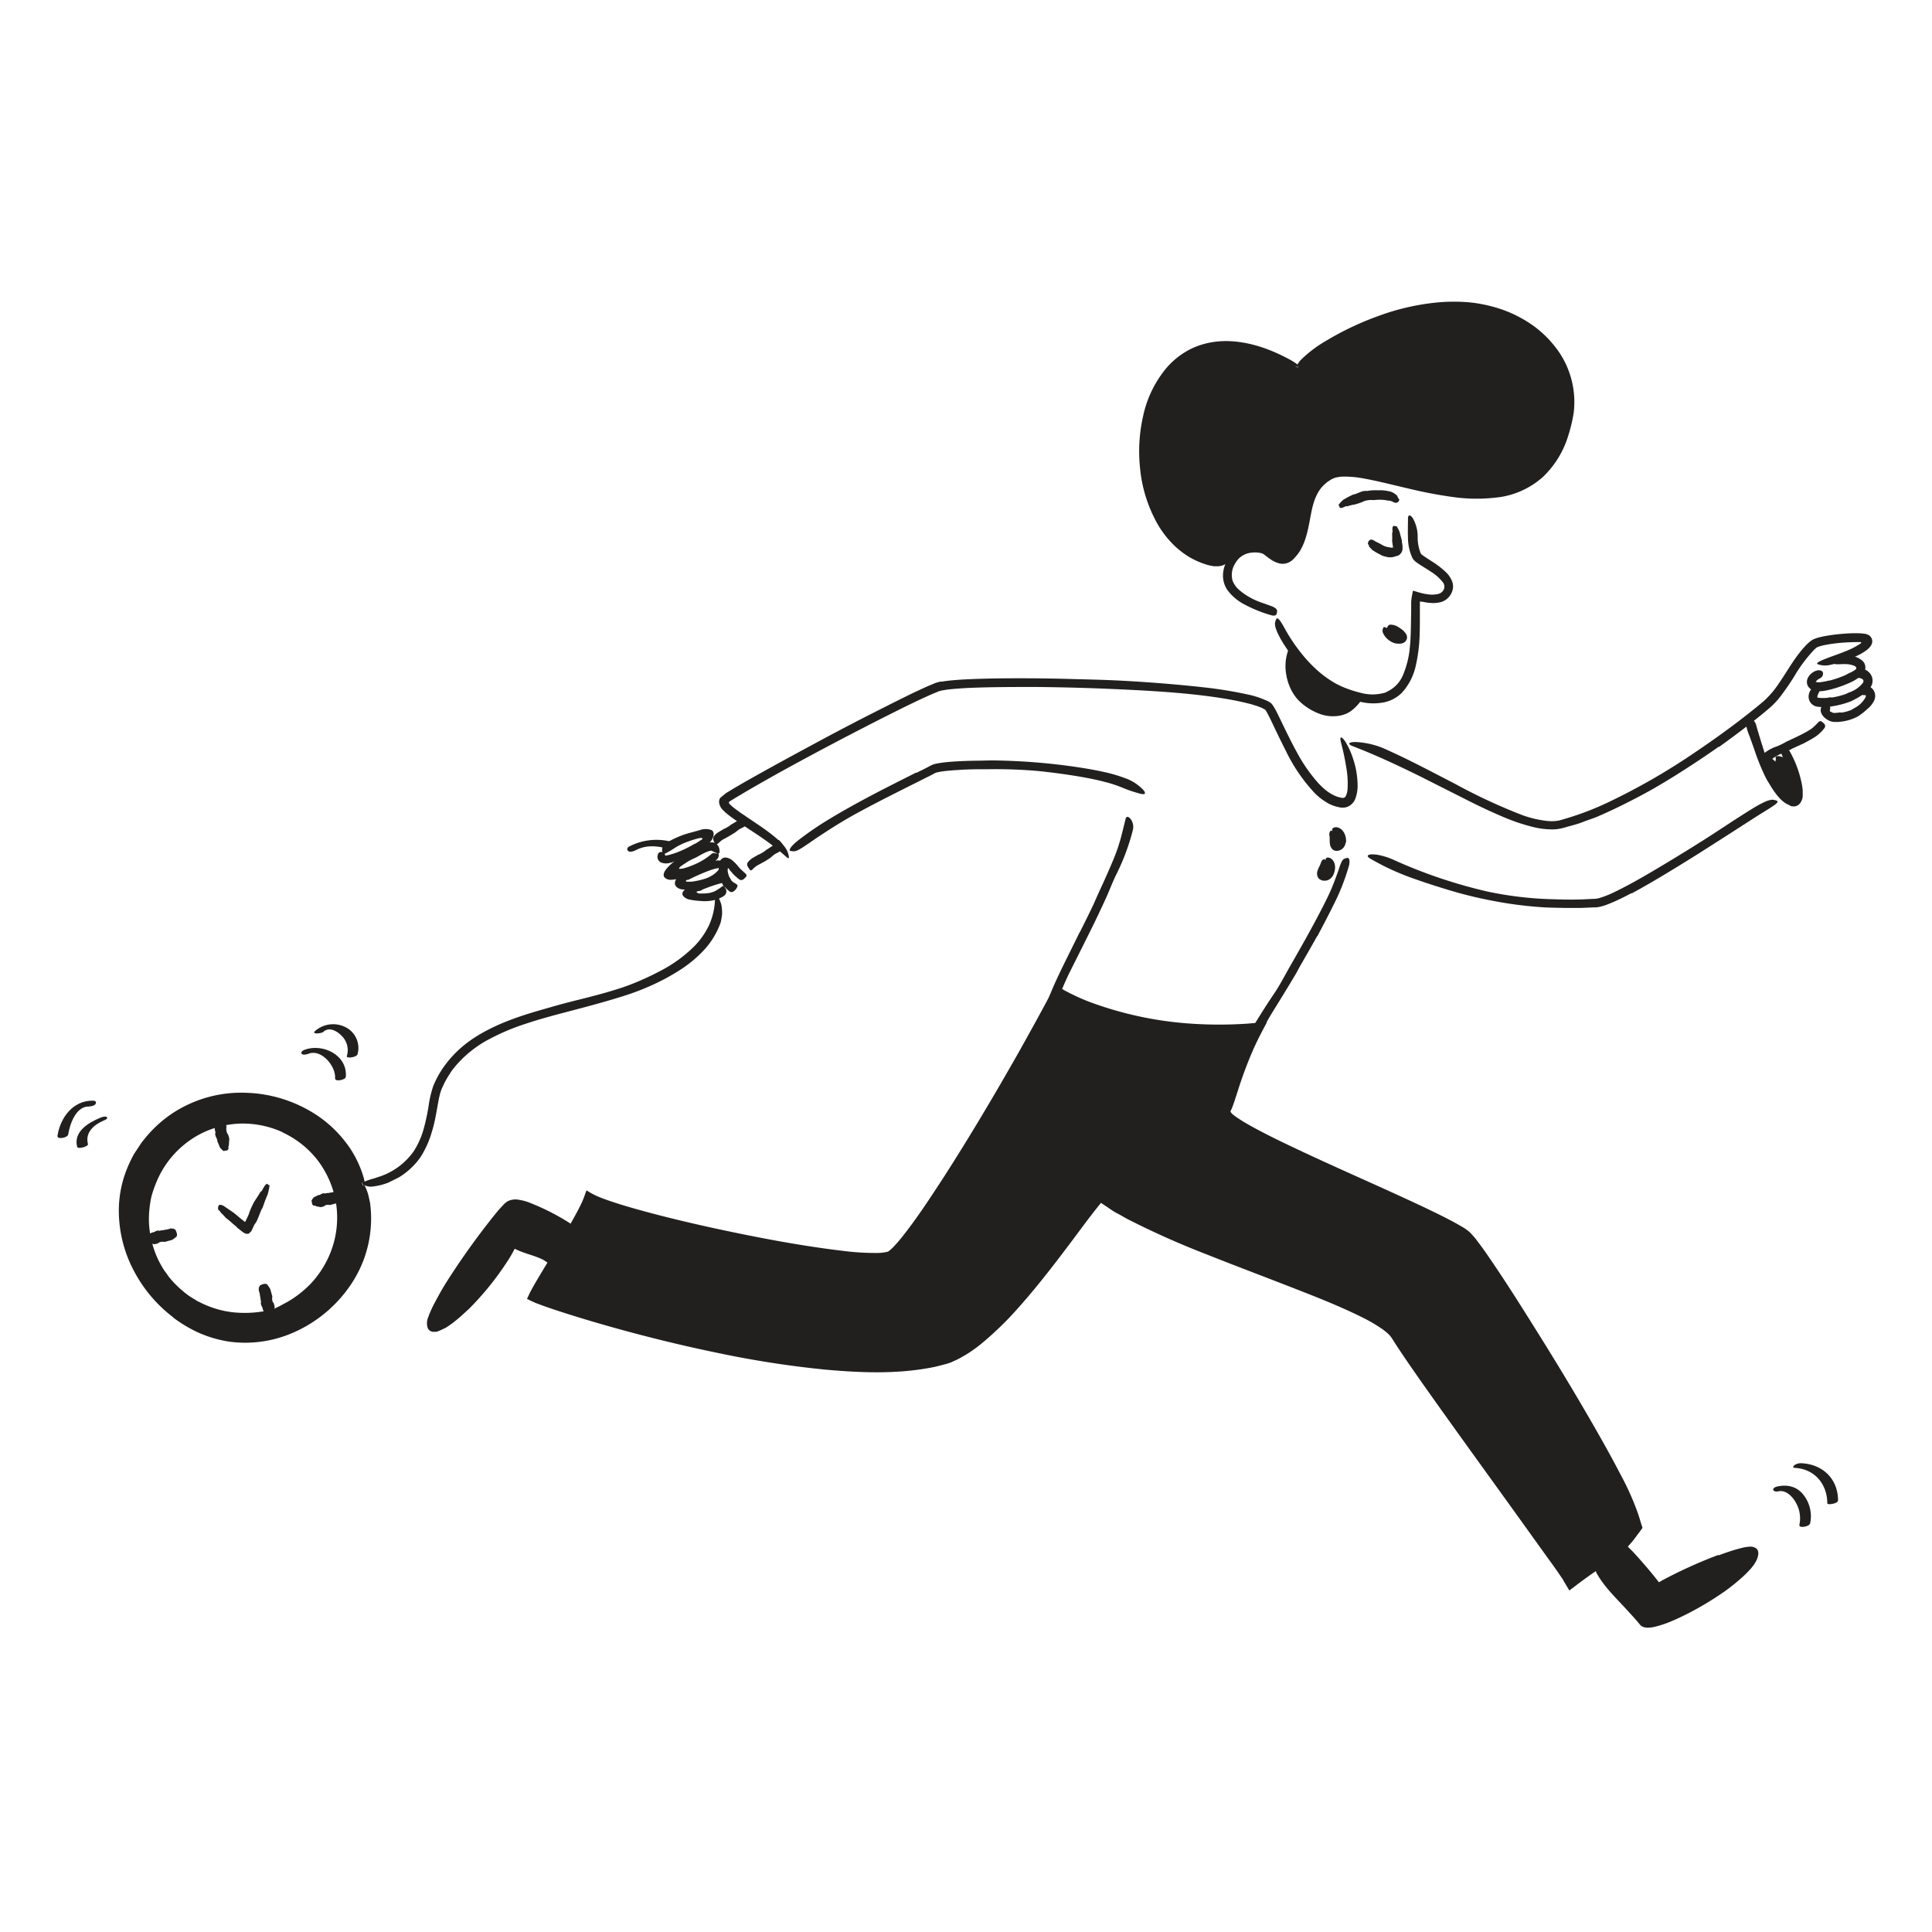 <svg id="Layer_1" data-name="Layer 1" xmlns="http://www.w3.org/2000/svg" width="520" height="520" viewBox="0 0 520 520"><defs><style>.cls-1{fill:#221f1f;}</style></defs><title>Notioly v2</title><g id="_29.Running_late" data-name="29.Running late"><path class="cls-1" d="M57.36,299.74c-.21-.12.06-.34.62-.61a2.59,2.59,0,0,1,.85-.19,2.41,2.41,0,0,1,.48.18c.08,0,.58.9.77,1.19a3,3,0,0,1,.35.88c.15.62.34,1.23.49,1.85a1.08,1.08,0,0,1,0,.44,3.22,3.22,0,0,0,.2,1.45c0,.07,0,.16.14.21a3.88,3.88,0,0,1,.46,1.56c-.07.45-.07.89-.11,1.34,0,.06,0,.11,0,.19s-.14.3-.13.44a2.11,2.11,0,0,1,0,.56,1.18,1.18,0,0,1-.22.33.77.77,0,0,1-.5.13c-.13-.05-.28.06-.43.1l-.16,0a4.27,4.27,0,0,1-1-1s-.58-1.46-.67-1.61,0-.19,0-.28-.5-1.18-.51-1.23c0-.25-.19-.48,0-.77,0-.06,0-.11,0-.16a6.11,6.11,0,0,1-.23-1.29,4.64,4.64,0,0,0-.17-.64s0-.09,0-.13a.43.43,0,0,0,0-.16,11.88,11.88,0,0,0-.4-1.53c-.06-.11.06-.73,0-.86S57.44,299.8,57.36,299.74Z"/><path class="cls-1" d="M69.88,346.26c-.2-.1.07-.29.64-.54a3.17,3.17,0,0,1,.84-.19,2,2,0,0,1,.48.13c.07,0,.53.72.7.95a1.84,1.84,0,0,1,.31.72c.13.51.29,1,.42,1.51a.87.87,0,0,1,0,.36,2.16,2.16,0,0,0,.14,1.19c0,.07,0,.14.13.18s.42,1.11.39,1.27c-.09.37-.11.74-.17,1.11,0,.05,0,.1-.05.17s-.15.25-.14.36a1.29,1.29,0,0,1,0,.47c0,.08-.14.18-.23.28a1,1,0,0,1-.5.13c-.13,0-.28.06-.43.1l-.16,0a3.74,3.74,0,0,1-.94-.75s-.51-1.19-.59-1.31a.33.33,0,0,1,0-.24s-.45-.95-.45-1c0-.21-.18-.39,0-.64a.12.12,0,0,0,0-.13,4.6,4.6,0,0,1-.17-1.06,3,3,0,0,0-.13-.52.2.2,0,0,1,0-.11.2.2,0,0,0,0-.13,6.77,6.77,0,0,0-.33-1.25c-.05-.09.1-.62,0-.72S70,346.3,69.88,346.26Z"/><path class="cls-1" d="M475.06,205.49c-.26-.24-.07-.64.45-1.13a1.8,1.8,0,0,1,.87-.35,5.69,5.69,0,0,1,.66.28c.07,0,.42.36.85.71l.65.51c.17.18.31.34.42.44a7.33,7.33,0,0,1,1,1.29,14,14,0,0,0,1.85,2.33,1.39,1.39,0,0,1,.31.41,1.42,1.42,0,0,0,.22.35s.08.1.08.08v0l0,.16-2.29,2.44a7.57,7.57,0,0,0-.29-.93c-.05-.13-.07-.28-.23-.37a11.88,11.88,0,0,1-1-2.6,10.34,10.34,0,0,0-.35-2.1c0-.09-.11-.15,0-.29a.47.47,0,0,0-.06-.61,1.19,1.19,0,0,1-.23-.48,1.45,1.45,0,0,0,0-.41,1.43,1.43,0,0,1-.06-.72c.16-.16,0-.4,0-.62a.86.86,0,0,1,0-.22,1,1,0,0,1,.64-.15,3.1,3.1,0,0,1,1.24.28,4.33,4.33,0,0,1,1.4.91,14.1,14.1,0,0,1,1,1.48c.44.73.83,1.49.93,1.64a1.11,1.11,0,0,1,.1.54c0,.09,1.07,2.27,1.07,2.38a4.41,4.41,0,0,1,.26,1.19l-.07,3.85-2.55-.91a2.69,2.69,0,0,1-.54-.26,2.34,2.34,0,0,0-.51-.2,5.89,5.89,0,0,1-2.64-2.11c-.29-.39-.64-.72-.91-1.09a.82.82,0,0,1-.1-.24,1.28,1.28,0,0,0-.13-.29c-.67-.86-1.05-1.84-1.69-2.66a3.44,3.44,0,0,1-.24-.79,3.61,3.61,0,0,0-.13-.86C474.89,206.27,475.18,205.58,475.06,205.49Z"/><path class="cls-1" d="M330.17,158.51a6.87,6.87,0,0,1-1-3.39,8,8,0,0,1,.65-3.31,9.34,9.34,0,0,1,1.09-2.13,9.09,9.09,0,0,1,7.28-3.35,8.29,8.29,0,0,1,3.55.74,5.3,5.3,0,0,1,3.15,3.42c.14.48-.49.59-1.19.52a3.55,3.55,0,0,1-1-.22,1.46,1.46,0,0,1-.78-.45c-1.29-1.51-3.7-2-6.07-1.41a5.48,5.48,0,0,0-3.35,2.65,5.73,5.73,0,0,0-.76,4.67,6.22,6.22,0,0,0,1.77,2.52,17.73,17.73,0,0,0,4.32,2.74c1.23.57,2.53.94,3.82,1.43.29.11.57.19.86.32,1,.47,1.32.84,1.2,1.51a2.26,2.26,0,0,1-.1.45c-.18.48-.75.59-1.49.36a36,36,0,0,1-7.07-2.84,13.41,13.41,0,0,1-4.89-4.2Z"/><path class="cls-1" d="M349.29,98.92c-47.16-27.21-53.53,44.34-23.63,52.2,6.84,1.8,6.28-7.73,13.26-4.16,2.77,1.41,5.58,5.31,8.27,2.74,6.13-5.84,1.95-17.09,10.72-21.9,10.79-5.93,55.55,22.84,63.71-14.84C424,102.14,418,92.79,410,87.83,385.66,72.8,350.43,95.7,349.29,98.92Z"/><path class="cls-1" d="M403.49,133.82a45.7,45.7,0,0,1-12.53-.06,120.38,120.38,0,0,1-12.08-2.32c-4-.92-7.88-1.94-11.79-2.65a27.77,27.77,0,0,0-5.74-.51,6.21,6.21,0,0,0-1.33.16l-.63.12-.55.23a5.15,5.15,0,0,0-1.12.64c-.19.12-.39.24-.57.37l-.5.45c-2,1.69-3,4.32-3.59,7.09s-.95,5.81-2.11,8.79a17.06,17.06,0,0,1-.93,1.93,11,11,0,0,1-1.29,1.76c-.25.27-.48.54-.75.81a4.7,4.7,0,0,1-1.11.75,3.82,3.82,0,0,1-2.73.21,7.4,7.4,0,0,1-2.09-1c-.59-.39-1.13-.81-1.64-1.2s-1-.77-1.5-1.07a9.29,9.29,0,0,0-1.52-.74,3,3,0,0,0-2.77.18,19.36,19.36,0,0,0-2.65,2.52,9.44,9.44,0,0,1-1.74,1.38c-.35.18-.72.34-1.09.49s-.78.2-1.18.26h-1.18l-1.11-.19a18.55,18.55,0,0,1-2-.61,22.47,22.47,0,0,1-3.71-1.76,24.48,24.48,0,0,1-3.28-2.44,26.44,26.44,0,0,1-5.08-6.29,37.77,37.77,0,0,1-4.76-15.18,43,43,0,0,1,.86-14.08,29.92,29.92,0,0,1,6.15-12.7,21,21,0,0,1,7.31-5.55,21.6,21.6,0,0,1,4.42-1.39,23.79,23.79,0,0,1,4.6-.42c6.18.09,12,2.25,17.23,5.12,3.24,1.87,2.45,2.15-.54,1.19-1.52-.42-3.58-1.17-6.09-1.86a47.49,47.49,0,0,0-8.62-1.7,21.06,21.06,0,0,0-4.2,0,17.42,17.42,0,0,0-4.06.82,17.69,17.69,0,0,0-7,4.25c-4,3.91-6.3,9.44-7.29,15.11a40.66,40.66,0,0,0,.75,17.28c1.51,5.58,4.33,11,8.83,14.55a18.6,18.6,0,0,0,4.39,2.63A20.1,20.1,0,0,0,326,150a4.54,4.54,0,0,0,2.16.06c1.35-.28,2.42-1.64,3.79-3.06a5.63,5.63,0,0,1,3.69-2h.89a4.5,4.5,0,0,1,.83.15,4.94,4.94,0,0,1,.8.22c.48.21,1,.39,1.44.64a14.31,14.31,0,0,1,1.29.82c.8.57,1.52,1.16,2.23,1.64a4.46,4.46,0,0,0,2,.89,1.83,1.83,0,0,0,1.53-.83,10.76,10.76,0,0,0,2.45-4.39,49.7,49.7,0,0,0,1.2-5.31,28.59,28.59,0,0,1,1.73-6.11,12,12,0,0,1,4.15-5.14,13,13,0,0,1,1.45-.88,7.21,7.21,0,0,1,1.68-.56l.84-.17L361,126a11.1,11.1,0,0,1,1.63,0,38.59,38.59,0,0,1,6.23.8c4.05.81,8,1.84,12,2.74a102.22,102.22,0,0,0,11.94,2.1,34.3,34.3,0,0,0,14.53-1.15,19.63,19.63,0,0,0,6.18-3.63,20.18,20.18,0,0,0,4.41-5.7,32.33,32.33,0,0,0,3.33-10.55,22,22,0,0,0-.09-5.5,21.77,21.77,0,0,0-1.52-5.29A22.53,22.53,0,0,0,416.84,95a24.18,24.18,0,0,0-3.79-4,24.54,24.54,0,0,0-4.54-3.15l-1.21-.68L406,86.55a26.16,26.16,0,0,0-2.58-1,38.71,38.71,0,0,0-16.92-1.69A64.33,64.33,0,0,0,370,88c-2.35.91-4.61,1.92-6.89,3-4.23,2.09-6.88,3.71-8.74,4.82s-2.94,1.74-3.88,2.19a6.61,6.61,0,0,0-1.2.74c-.23.16-.33.09-.2-.37a5.18,5.18,0,0,1,1.16-1.63,33,33,0,0,1,6.48-4.91A79.38,79.38,0,0,1,371.13,85a63.14,63.14,0,0,1,16-3.62,48.11,48.11,0,0,1,8.4,0,39.4,39.4,0,0,1,8.34,1.79,33.57,33.57,0,0,1,7.74,3.76,28.61,28.61,0,0,1,6.47,5.81,24,24,0,0,1,5.48,18.37,41.12,41.12,0,0,1-1.5,6.26,25.55,25.55,0,0,1-6.78,11,22.37,22.37,0,0,1-11.78,5.46Z"/><path class="cls-1" d="M373.14,186.24a8.49,8.49,0,0,0,4.58-4.8,24.61,24.61,0,0,0,1.75-7.31c.21-1.87.23-3.77.28-5.67l.07-4.14,0-1,0-.53c0-.19,0-.32,0-.63a12.74,12.74,0,0,1,.18-1.62l.15-.8.08-.41a1.2,1.2,0,0,1,.11-.35c.82.24,1.69.53,2.46.7.47.12.58.13.84.18l.69.11a7.77,7.77,0,0,0,2.65-.08,2.25,2.25,0,0,0,1.64-1.29,1.87,1.87,0,0,0-.38-2,12.18,12.18,0,0,0-3.18-2.77c-1.23-.84-2.52-1.54-3.84-2.49a6.42,6.42,0,0,1-.52-.44,2.64,2.64,0,0,1-.53-.69,13,13,0,0,1-1.21-5.45c-.07-1.79,0-3.5,0-5.17,0-1.14.6-1.11,1.3-.12a10.07,10.07,0,0,1,1.31,5.09,11.32,11.32,0,0,0,.87,4.5l0,0a2.92,2.92,0,0,0,.29.25c.24.19.52.39.82.59l1.9,1.24a22.87,22.87,0,0,1,3.86,3,6.67,6.67,0,0,1,1.58,2.49,3.82,3.82,0,0,1,.16,1.79,4.32,4.32,0,0,1-.61,1.61A4.52,4.52,0,0,1,388,162a7.88,7.88,0,0,1-2.72.29,13,13,0,0,1-2.17-.28l-.27-.05-.11,0-.17,0-.3-.1c-.09,0-.08.23-.1.35l0,.26,0,.47c0,.84,0,1.72,0,2.59,0,1.76,0,3.54-.06,5.31a42.65,42.65,0,0,1-1,8.13,15.7,15.7,0,0,1-3.81,7.51,9.52,9.52,0,0,1-4.7,2.54,15.18,15.18,0,0,1-5.2.12,29.81,29.81,0,0,1-7.33-2.25,28.38,28.38,0,0,1-6.4-4.13,40.85,40.85,0,0,1-7.69-8.71c-.48-.71-.92-1.43-1.34-2.18-1.52-2.83-1.65-3.91-1.32-4.76a2.93,2.93,0,0,1,.25-.56c.39-.45,1.14.61,2.2,2.56a47.08,47.08,0,0,0,5.74,8.22,38,38,0,0,0,3.61,3.57,28.66,28.66,0,0,0,4.12,2.91,22,22,0,0,0,3.38,1.55,28.91,28.91,0,0,0,3.62,1.11,11.93,11.93,0,0,0,6.95-.17Z"/><path class="cls-1" d="M347.68,174.75c.09.2-4.11,11.25,7,15.85,5.6,2.33,8.81-.33,10-2.21C364.66,188.39,352.31,185.55,347.68,174.75Z"/><path class="cls-1" d="M364,186.63l1.48.44,1.53.41a12.39,12.39,0,0,1-3.54,4,6.26,6.26,0,0,1-1,.55c-.31.12-.6.26-.91.35a8.88,8.88,0,0,1-1.89.36,10.31,10.31,0,0,1-3.34-.25,13.46,13.46,0,0,1-2.63-1,15.32,15.32,0,0,1-2.39-1.44,14.79,14.79,0,0,1-2.1-1.86,13,13,0,0,1-1.59-2.33,14.23,14.23,0,0,1-1.49-4.71,12.57,12.57,0,0,1,.6-6.13.77.77,0,0,1,.1-.18s0-.06.06-.05a.29.29,0,0,0,0,.13.19.19,0,0,0,.18.09h0l.15,0,.23-.09.12-.05-.27.11.08,0a.32.32,0,0,1,.19,0,2.5,2.5,0,0,1,.36.41,4,4,0,0,1,.7,2.63,13.61,13.61,0,0,0,.39,5.23,10.28,10.28,0,0,0,2.73,4.4,15.19,15.19,0,0,0,1.31,1,15.55,15.55,0,0,0,1.51.81,11.29,11.29,0,0,0,3.22,1,6.57,6.57,0,0,0,3.44-.38,2.26,2.26,0,0,0,.39-.18l.19-.09.09,0a3.75,3.75,0,0,0,.36-.24,3.17,3.17,0,0,0,.34-.3l.16-.18c0-.06.15-.15,0-.15l-.08,0-.49-.18-.59-.25c-.76-.31-1.51-.64-2.25-1a31.46,31.46,0,0,1-6.48-4.27,28.53,28.53,0,0,1-4.24-4.27c-.25-.37-.53-.71-.78-1.09-.87-1.42-.9-2-.49-2.58a2.33,2.33,0,0,1,.31-.38c.38-.33,1,.08,1.65,1,.45.68,1,1.3,1.5,2s1.06,1.27,1.69,1.83a26.89,26.89,0,0,0,3.89,3.28,29.27,29.27,0,0,0,3.28,2c.57.29,1.15.59,1.74.84.3.13.59.27.89.38l.64.25c.32.11.63.23,1,.32Z"/><path class="cls-1" d="M253.34,183.49c1.58-.28,3-.39,4.55-.51s3-.17,4.44-.23c3-.11,5.91-.16,8.86-.18q8.83-.06,17.66.2c4.3.11,8.59.21,12.88.43,7.56.4,15.12,1,22.66,1.84a112.77,112.77,0,0,1,11.28,1.85,24.34,24.34,0,0,1,5.6,1.85,3.85,3.85,0,0,1,.76.47,3.11,3.11,0,0,1,.61.72c.31.45.53.87.77,1.3.45.86.86,1.72,1.27,2.57,1.45,3,2.89,6,4.52,8.94a42.6,42.6,0,0,0,5.59,8,19,19,0,0,0,2.23,2.08,11.45,11.45,0,0,0,2.54,1.48l.68.23c.22.06.45.1.68.15a1.28,1.28,0,0,0,.91,0c.41-.19.75-1.13.85-2.06a24.44,24.44,0,0,0-.34-6.11c-.32-2.06-.76-4.13-1.28-6.16-.33-1.26-.38-1.8-.14-1.86s.76.43,1.37,1.44a21.49,21.49,0,0,1,1.93,4.4,23,23,0,0,1,1.18,6.87,9.89,9.89,0,0,1-.65,3.87,3.84,3.84,0,0,1-1.89,2,3.52,3.52,0,0,1-1.48.31c-.22,0-.45,0-.66-.05l-.48-.1a10.18,10.18,0,0,1-3.54-1.48,17,17,0,0,1-2.82-2.26,45.74,45.74,0,0,1-7.68-11.16c-1-2-2-4-2.92-5.94l-1.4-2.94c-.24-.48-.48-.95-.72-1.4l-.36-.64-.18-.27-.1-.13s0,0-.08-.05l-.28-.15c-.21-.1-.39-.22-.61-.32-.48-.17-.93-.37-1.42-.53l-1.5-.46-1.55-.38c-2.08-.49-4.22-.89-6.37-1.23-10.31-1.61-21.27-2.1-32-2.56q-8.85-.34-17.71-.43c-5.91,0-11.82,0-17.7.23-1.81.08-3.61.2-5.4.37a25.55,25.55,0,0,0-2.59.39l-.56.15c-.2.06-.41.17-.62.25l-1.23.51c-3.3,1.45-6.58,3.05-9.83,4.67-9.84,4.93-19.66,10.08-29.25,15.33q-5.6,3.08-11,6.23l-2.7,1.6-1.33.81-.2.14-.14.1a.67.67,0,0,0-.25.22c-.07.23.12.44.26.6l.11.11.25.23.56.47c.78.63,1.63,1.23,2.48,1.82l4.58,3.09c5.75,3.94,7.28,5.95,7.7,7.54a3.78,3.78,0,0,1,.2,1.07c-.07.41-.47,0-1.35-.76a51.35,51.35,0,0,0-4.35-3.47c-3-2.18-6.23-4.12-9.44-6.4-.41-.29-.81-.59-1.21-.91l-.61-.5-.3-.27-.36-.36a3.49,3.49,0,0,1-1.18-2.23,2.11,2.11,0,0,1,.29-1.16c.32-.28.67-.55,1-.83l.5-.42.36-.23.64-.38,1.27-.77,2.55-1.49C207,206.76,213.93,203,221,199.2Q228.8,195,236.75,191c2.65-1.35,5.31-2.68,8-4,1.34-.66,2.7-1.29,4.07-1.91.67-.32,1.38-.61,2.09-.9.37-.15.67-.3,1.1-.44a9,9,0,0,1,1.3-.32Z"/><path class="cls-1" d="M462.57,201c-3.73,2.63-7.54,5.14-11.4,7.57s-7.82,4.73-11.91,6.8c-3,1.54-6,3-9.06,4.31-1.35.61-2.77,1-4.16,1.56s-2.83.9-4.26,1.3a15.47,15.47,0,0,1-2.23.55,8.15,8.15,0,0,1-1.2.13,7.75,7.75,0,0,1-1.18,0,21.15,21.15,0,0,1-4.54-.63,53,53,0,0,1-8.43-2.88c-2.72-1.15-5.37-2.4-8-3.7l-13.87-7c-5.91-2.92-11.88-5.72-17.94-8.06-1.9-.69-1.49-1.21.37-1.24a22.2,22.2,0,0,1,8.65,2.16c6.22,2.79,12.18,6,18.16,9.07a151.1,151.1,0,0,0,18.19,8.46,29,29,0,0,0,5.73,1.44A11.81,11.81,0,0,0,417,221a8.4,8.4,0,0,0,1.42,0,10.27,10.27,0,0,0,1.37-.2l1.47-.43A78.18,78.18,0,0,0,432.73,216a174.75,174.75,0,0,0,23.6-13.58c4.64-3.13,9.2-6.41,13.62-9.85,1.66-1.31,3.34-2.63,4.91-4a25.09,25.09,0,0,0,4-4.75c2.4-3.47,4.4-7.3,7.51-10.44.31-.3.64-.58,1-.87a7.57,7.57,0,0,1,.67-.42l.64-.26a18.11,18.11,0,0,1,2.49-.62,49,49,0,0,1,4.92-.63c.83-.07,1.65-.11,2.47-.14.42,0,.83,0,1.25,0a13.75,13.75,0,0,1,1.44.06l.92.12a6,6,0,0,1,.78.31,2,2,0,0,1,.94,1.33c.21,1.14-.65,2.13-1.72,2.89-.42.29-.68.45-1,.65s-.66.37-1,.53c-.66.34-1.33.63-2,.91a30.64,30.64,0,0,1-5.52,1.7,5.79,5.79,0,0,1-2.62.05,4.24,4.24,0,0,1-.84-.25c-.62-.38,1.42-1.2,5.05-2.5,1.34-.48,2.67-1,4-1.6a19.88,19.88,0,0,0,1.84-1l.43-.26c.11-.08.32-.21.29-.2l.11-.12a.15.15,0,0,0-.06-.24h-.61c-1.41,0-2.89.05-4.35.16s-2.94.3-4.35.56a15.08,15.08,0,0,0-2,.49l-.38.15c-.13.05-.12.08-.2.11s-.48.42-.72.63a39.42,39.42,0,0,0-5.24,7,66.45,66.45,0,0,1-4,5.79,20.89,20.89,0,0,1-2.55,2.69c-.9.79-1.79,1.51-2.69,2.25-3.6,2.9-7.29,5.66-11,8.34Z"/><path class="cls-1" d="M439.09,240.4q-2,1.08-4.16,2.07c-.71.32-1.43.63-2.18.92a13.84,13.84,0,0,1-2.43.73l-.71.1-.58,0-1.16.05-2.3.1-4.61,0c-2.25-.06-4.49-.06-6.73-.25a105.12,105.12,0,0,1-11.73-1.53,113,113,0,0,1-11.5-2.72c-3.36-1-6.7-2.05-10-3.22a67.5,67.5,0,0,1-12.18-5.54c-1.19-.71-.72-1.16.59-1.16a10.54,10.54,0,0,1,2.5.37,17.4,17.4,0,0,1,3.23,1.13A134.14,134.14,0,0,0,400.53,240a96.26,96.26,0,0,0,16.37,2l4.54.13c1.52,0,3,0,4.55-.06l2.27-.11,1.14-.05a5.84,5.84,0,0,0,1-.18,25.27,25.27,0,0,0,4.1-1.62c3.35-1.6,6.63-3.46,9.87-5.36,4.9-2.88,9.79-5.88,14.57-8.91,3.72-2.36,7.29-4.8,11-7.12.81-.52,1.61-1,2.45-1.52,3.13-1.81,4.34-2.14,5.31-1.85a2.71,2.71,0,0,1,.63.22c.46.37-.68,1.15-2.88,2.51-3.26,2-6.59,4.2-10,6.38s-6.87,4.4-10.36,6.59c-5.21,3.23-10.46,6.45-15.91,9.41Z"/><path class="cls-1" d="M481.85,216.82a12.28,12.28,0,0,1-1.31-.65,8.25,8.25,0,0,1-.9-.7,12.55,12.55,0,0,1-1.24-1.3,22.83,22.83,0,0,1-1.93-2.79c-.42-.69-.86-1.36-1.22-2.07a61,61,0,0,1-3.13-7.73c-.41-1.16-.83-2.32-1.24-3.47a14,14,0,0,1-1.13-4.63c0-.55.64-.5,1.29-.2a2.77,2.77,0,0,1,1.57,1.66c.8,2.91,1.77,5.85,2.7,8.84a29.36,29.36,0,0,0,2.42,5.14,18.25,18.25,0,0,0,3.55,4.86l.24.19.12.1.29.18c.18.08.4.2.6.1a.69.69,0,0,0,.26-.55,9.41,9.41,0,0,0-.21-2.39,25.46,25.46,0,0,0-.71-2.83,33.78,33.78,0,0,0-1.71-4.17c-.14-.3-.29-.59-.43-.89-.49-1.12-.5-1.5,0-2,.11-.11.2-.25.32-.35.37-.35,1,0,1.51.79a29,29,0,0,1,3.19,8.09c.13.54.24,1.1.34,1.67,0,.29.08.57.11.88l0,.45,0,.34c0,.14,0,.27,0,.4a3.51,3.51,0,0,1-.88,2.61,2.29,2.29,0,0,1-1.14.62,3.74,3.74,0,0,1-1.32-.1l0,0Z"/><path class="cls-1" d="M492.32,183.21a29.28,29.28,0,0,0,4-1.34c.48-.2.92-.47,1.38-.69a8.89,8.89,0,0,0,1.76-1,.45.45,0,0,0,.14-.52,1,1,0,0,0-.47-.43,6.34,6.34,0,0,0-2.2-.48c-1-.06-2,.11-3,0-.3,0-.41-.64-.2-1.29a1.76,1.76,0,0,1,1.45-1.32,11.91,11.91,0,0,1,3.68.45,7.64,7.64,0,0,1,.94.34,6,6,0,0,1,1.22.71,2.43,2.43,0,0,1,1,2.47,4.51,4.51,0,0,1-1.87,2.36,12.09,12.09,0,0,1-1.9,1.12,33.37,33.37,0,0,1-4.3,1.64,25.8,25.8,0,0,1-2.79.68,8.71,8.71,0,0,1-2.3.11,2.89,2.89,0,0,1-2.3-1.44,2.4,2.4,0,0,1,.08-2.21,3.74,3.74,0,0,1,1.48-1.52,2.83,2.83,0,0,1,.89-.37,1.68,1.68,0,0,1,1.34.14.76.76,0,0,1,.31.78,2,2,0,0,1-.09.44,1.24,1.24,0,0,1-.42.53,2.41,2.41,0,0,1-.45.29,2.32,2.32,0,0,0-.64.43c-.19.18-.37.44-.34.47s.07,0,.11,0a3.87,3.87,0,0,0,1.47,0,13.45,13.45,0,0,0,2-.41Z"/><path class="cls-1" d="M492.88,187.76a20.46,20.46,0,0,0,3.58-.85c.43-.14.82-.36,1.22-.53a7.82,7.82,0,0,0,3.62-2.46,1,1,0,0,0,.26-.62.65.65,0,0,0-.22-.46,1.6,1.6,0,0,0-.77-.33c-.3-.06-.58-.09-.87-.12a1.26,1.26,0,0,1-.43-1.23,1.48,1.48,0,0,1,1.7-1.26,3.82,3.82,0,0,1,2.14,1.12,3.09,3.09,0,0,1,.86,2.63,2.86,2.86,0,0,1-.17.67,2,2,0,0,1-.26.51,6.33,6.33,0,0,1-.56.83l-.67.64a6.44,6.44,0,0,1-.7.5,23.83,23.83,0,0,1-3.4,1.94,22.79,22.79,0,0,1-4,1.17,19.11,19.11,0,0,1-2.52.36,7.78,7.78,0,0,1-1,0,6.93,6.93,0,0,1-1,0,5.49,5.49,0,0,1-1.07-.19,3.07,3.07,0,0,1-1.08-.69,2.76,2.76,0,0,1-.75-1.82,3.23,3.23,0,0,1,.57-1.88A2.79,2.79,0,0,1,488,185a1.53,1.53,0,0,1,1.27-.35.71.71,0,0,1,.52.65,2.22,2.22,0,0,1,0,.44,2.12,2.12,0,0,1-.23.63,4.12,4.12,0,0,0-.17.41c-.16.25-.31.75-.21.92s.05.06.1.1-.09,0,.23,0a5.31,5.31,0,0,0,.68.07c.28,0,.55,0,.84,0,.58,0,1.17-.12,1.77-.22Z"/><path class="cls-1" d="M495.47,191.82a10.59,10.59,0,0,0,2.77-.73c.31-.15.6-.35.89-.52a7.13,7.13,0,0,0,2.7-2.42,3.42,3.42,0,0,0,.34-.64.48.48,0,0,0,0-.34.22.22,0,0,0-.22-.06l-.42,0c-.14,0-.61-.41-.78-1a1.32,1.32,0,0,1,.14-1,1.3,1.3,0,0,1,1.16-.58,2.75,2.75,0,0,1,2.35,1.48,2.9,2.9,0,0,1,.06,2.47l-.1.24-.1.16-.19.3a4,4,0,0,1-.4.58,6.82,6.82,0,0,1-1,1,17.13,17.13,0,0,1-2.61,2.06,12.33,12.33,0,0,1-3.31,1.21,15.21,15.21,0,0,1-2.12.29c-.27,0-.55,0-.83,0a4.28,4.28,0,0,1-1-.16,4.74,4.74,0,0,1-1.62-.93,3.58,3.58,0,0,1-1-1.34,2,2,0,0,1,.08-1.66,2.09,2.09,0,0,1,.45-.63c.82-.63,1.29-.48,1.61.05a2.38,2.38,0,0,1,.2.39,2,2,0,0,1,0,1.09.35.35,0,0,0,.2.44c.05,0,.06,0,.09,0h0l.12.07c.07.06.17.08.24.13a2.19,2.19,0,0,0,.34.11l.15,0h.32a11.55,11.55,0,0,0,1.4-.16Z"/><path class="cls-1" d="M485.36,200.13l-2.75,1.25c-.33.15-.63.37-1,.51-1.16.52-2.34,1-3.44,1.58a7.12,7.12,0,0,0-1.33.95,7.28,7.28,0,0,1-1.54,1.3c-.2.09-.66-.33-1-.88s-.43-1.28-.08-1.59a11.08,11.08,0,0,1,4.11-2.39,20.29,20.29,0,0,0,2.47-1.23l2.72-1.28c.55-.26,1.11-.53,1.64-.82a20.14,20.14,0,0,0,2.39-1.39,12.5,12.5,0,0,0,1.56-1.44c.11-.11.2-.23.32-.33.43-.38.67-.36,1.16.07a3.31,3.31,0,0,1,.34.3.9.9,0,0,1,.14,1.2,10.19,10.19,0,0,1-3.07,2.73c-.88.55-1.79,1-2.69,1.51Z"/><path class="cls-1" d="M246.68,208c1.15-.58,2.36-1.16,3.43-1.73l.39-.21a7.11,7.11,0,0,1,.75-.33,8.92,8.92,0,0,1,1.12-.26c.7-.14,1.37-.22,2-.3,2.67-.27,5.3-.37,7.93-.42,1.92,0,3.84-.11,5.75-.07a168.43,168.43,0,0,1,20.19,1.55c3,.42,5.95.89,8.88,1.55a38.43,38.43,0,0,1,5.61,1.63,12.32,12.32,0,0,1,5.07,3.29c.84,1.09.12,1.2-.94.91a34.19,34.19,0,0,1-4.53-1.51,34.09,34.09,0,0,0-5.26-1.72c-1.81-.48-3.68-.85-5.55-1.19-3.76-.67-7.58-1.18-11.43-1.61a131.18,131.18,0,0,0-14.21-.54c-2.61,0-5.23,0-7.82.19-1.3.07-2.6.18-3.87.32a16.61,16.61,0,0,0-1.83.31l-.42.1-.26.1-.91.5-8.69,4.36c-4.37,2.21-8.75,4.44-13,6.82-3.28,1.86-6.39,3.86-9.48,5.92l-2,1.38c-2.52,1.72-3.33,2.19-4.26,2.07a3.54,3.54,0,0,1-.62-.09c-.54-.21.21-1.31,2-2.75a85.78,85.78,0,0,1,8.55-5.85c3-1.83,6.09-3.55,9.22-5.24,4.64-2.5,9.38-4.86,14.07-7.23Z"/><path class="cls-1" d="M442.09,411.23c-5.07,7.34-10.88,8.63-19.21,14.95-2.53-5.47-39.15-54.37-46.95-67.05-5.68-9.2-64.62-24.79-79.76-37.37-7.54,8.43-27,39.76-41.83,44.27-31.52,9.57-107.57-14.68-111.09-16.9,2.15-4.64,13.69-22.07,15.15-27.21,8.21,5.36,75.79,19.58,81.37,15.53,5.81-4.2,27.91-39.58,44.59-71.24,8.58,5.47,29.78,12.52,55.43,9.73-6.37,11.67-8.14,21.69-9.39,23.13-.79,4.48,57.89,27.37,64.62,33.37C400.1,337,437.5,398.44,442.09,411.23Z"/><path class="cls-1" d="M249.81,327.37l-1.76,2.51-1.83,2.48c-1.25,1.64-2.53,3.26-4,4.84-.38.39-.85.78-1.28,1.17a3.42,3.42,0,0,1-.34.29,4.85,4.85,0,0,1-.58.32l-.52.2-.47.12a16,16,0,0,1-3.34.32,60.94,60.94,0,0,1-6.24-.3c-8.19-.79-16.22-2.18-24.23-3.68s-16-3.24-23.9-5.16c-4-1-7.91-2-11.84-3.11-2-.57-3.93-1.17-5.88-1.83-1-.33-2-.68-2.93-1.07l-.73-.3-.57-.26a1.51,1.51,0,0,1-.28-.15c0,.09-.08.22-.13.32l-.32.72c-.12.27-.25.52-.38.78-.51,1.05-1.06,2.06-1.6,3.07-1.1,2-2.26,4-3.41,5.92l-7,11.63-.71,1.21-.46.85-.08.15s-.1.12,0,.13l.31.14,1.16.43,1.32.47,2.67.91c3.58,1.18,7.2,2.27,10.83,3.33q10.89,3.15,21.91,5.75a298.45,298.45,0,0,0,39.29,6.85,121.61,121.61,0,0,0,19.82.49,55.16,55.16,0,0,0,9.71-1.4c.78-.22,1.6-.38,2.34-.64.36-.13.74-.24,1.1-.4l1.08-.48a31.27,31.27,0,0,0,4.12-2.51c5.26-3.86,9.8-8.77,14.1-13.81s8.31-10.38,12.31-15.73c2-2.67,4-5.36,6.06-8l.79-1,1-1.19.64-.74.32-.36c.06-.05.11-.16.16-.15l.18.14,1.43,1.09c.22.17.5.4.67.51l.51.34,1,.69,2.1,1.29a159.13,159.13,0,0,0,18,8.51c10.93,4.52,22.1,8.56,33.15,12.94a176.49,176.49,0,0,1,16.33,7.21,41.45,41.45,0,0,1,3.89,2.31,12.16,12.16,0,0,1,3.46,3.27c1.56,2.47,3.21,4.9,4.88,7.31,8.62,12.38,17.61,24.57,26.45,36.87,4.41,6.15,8.84,12.29,13.08,18.59l1.56,2.41.09.14,0,.05.07.13.14.26.08.12s0,.06,0,.06l.07-.05.25-.18.7-.49,1.18-.82c.8-.52,1.6-1,2.41-1.55,3.22-2,6.55-3.8,9.33-6.17a35.84,35.84,0,0,0,3.52-3.49c.68-.8,1.05-1.12,1.11-1s-.8,2.42-3.64,5.36a37.61,37.61,0,0,1-5.66,4.56l-3.64,2.49c-.64.44-1.28.9-1.93,1.37l-1,.72c-.38.3-.78.59-1.18.89l-1.82,1.39-.23.17-.12.09s-.08.09-.1,0l-.3-.5-.6-1-.62-1.05-.08-.14,0-.07-.1-.14-.19-.27-.76-1.12c-1-1.5-2.15-3.05-3.3-4.65L409.16,409c-9-12.54-18.09-25-27-37.65-2.21-3.17-4.42-6.34-6.55-9.62l-.79-1.24a5.6,5.6,0,0,0-.38-.57l-.32-.41a8.42,8.42,0,0,0-.85-.83c-.31-.28-.69-.54-1-.8A40.51,40.51,0,0,0,367.5,355c-6.75-3.44-14-6.22-21.14-9s-14.43-5.52-21.64-8.4a224.91,224.91,0,0,1-21.34-9.53c-.87-.47-1.73-1-2.59-1.44s-1.71-1-2.53-1.59L297,324.2l-.14-.1-.05,0-.09-.07-.19-.15a1.29,1.29,0,0,0-.18-.13l-.06.08-.08.08-.41.5c-2.4,3-4.7,6.1-7,9.2-4.66,6.21-9.4,12.42-14.62,18.28A88.39,88.39,0,0,1,264,361.77a35.74,35.74,0,0,1-6.07,4c-.54.29-1.13.52-1.69.79s-1.19.44-1.78.61c-1.18.28-2.35.64-3.54.86-9.52,1.86-19.21,1.46-28.75.61a267.52,267.52,0,0,1-28.46-4.39c-9.4-1.92-18.71-4.19-27.9-6.74-4.45-1.24-8.87-2.54-13.27-3.94-2.2-.7-4.4-1.42-6.59-2.21l-.82-.31-1-.37-1.26-.58c-.21-.09-.41-.2-.62-.31s-.53-.16-.3-.42l.58-1.24c.19-.4.45-.88.63-1.21.28-.51.57-1,.86-1.52,2.34-4,4.76-7.9,7.11-11.85,1.16-2,2.33-3.95,3.43-5.95.54-1,1.09-2,1.58-3l.37-.75.36-.82c.38-.87.64-1.79,1-2.64.51.31,1,.64,1.59.94l.81.41.53.24c.65.28,1.31.54,2,.79,1.35.49,2.73.94,4.12,1.38,2.78.86,5.59,1.64,8.42,2.39,5.65,1.49,11.35,2.83,17.07,4.08,11.43,2.46,23,4.69,34.55,6.06a67.65,67.65,0,0,0,9.49.55,11.41,11.41,0,0,0,2.2-.27c.18,0,.3-.1.44-.14a1.44,1.44,0,0,0,.33-.24l.82-.73a41.29,41.29,0,0,0,3.07-3.57c3.91-5,7.44-10.44,10.94-15.82,6.94-10.83,13.51-21.9,19.85-33.09,2.38-4.25,4.75-8.51,7.06-12.8l1.73-3.23.63-1.19.32-.59.16-.3a.47.47,0,0,1,.08-.14l.13.08,2.19,1.3a57.44,57.44,0,0,0,6.57,3.06,96.82,96.82,0,0,0,28.31,6,111.66,111.66,0,0,0,14.52-.05l4.79-.41.32,0H341s0,0,0,0l-.07.14-.31.58L340,277l-.6,1.16-.52,1c-1.08,2.16-2.05,4.37-2.94,6.61s-1.71,4.52-2.46,6.82l-1.12,3.47c-.19.58-.39,1.16-.61,1.75-.11.28-.23.61-.36.88a1.19,1.19,0,0,1-.12.22.27.27,0,0,0-.08.24,1.1,1.1,0,0,0,.26.44,6.75,6.75,0,0,0,.51.48,17.06,17.06,0,0,0,1.41,1c1,.66,2,1.27,3.06,1.85,2.09,1.18,4.24,2.28,6.4,3.36,13.48,6.63,27.23,12.4,40.69,18.76,3.36,1.62,6.71,3.21,10,5.15a11.17,11.17,0,0,1,2.37,1.77l1,1.12c.33.37.58.75.87,1.13,1.15,1.49,2.2,3,3.26,4.56,4.21,6.15,8.18,12.43,12.13,18.75,3.49,5.56,6.83,11,10.23,16.71,6.26,10.54,10.19,17.6,12.8,22.66a72.28,72.28,0,0,1,4.73,10.6c.39,1.14.83,2.69,1,3.37s-.08.45-.52-.32-1.1-2.17-2.18-4.11c-2.08-3.89-5.48-10-10-17.71-6.69-11.47-13.66-23-20.95-34.48-3.64-5.73-7.34-11.51-11.27-17.05l-1.51-2a7.94,7.94,0,0,0-.75-.9c-.25-.28-.49-.58-.74-.83a15.6,15.6,0,0,0-1.92-1.32q-1.07-.63-2.19-1.23c-3-1.61-6.1-3.09-9.22-4.57-12.51-5.87-25.35-11.35-38-17.52-3.16-1.57-6.31-3.15-9.41-5a27.9,27.9,0,0,1-2.32-1.57c-.19-.14-.39-.3-.59-.48a3.45,3.45,0,0,1-.29-.27,3.63,3.63,0,0,1-.43-.44,2.7,2.7,0,0,1-.77-2.26l.19-.55c.1-.18.21-.43.28-.58a4.2,4.2,0,0,0,.21-.5c.14-.36.28-.78.42-1.17l.8-2.49c1.07-3.36,2.25-6.74,3.63-10.05.7-1.64,1.42-3.28,2.21-4.89l.38-.76h0l-.45,0c-.66.05-1.32.13-2,.14l-4,.17h-4c-1.33,0-2.66-.09-4-.13a108.1,108.1,0,0,1-15.82-2,86.47,86.47,0,0,1-15.34-4.54c-1.25-.48-2.47-1-3.7-1.62-.61-.29-1.2-.62-1.81-.93l-.45-.24-.14-.07,0,0-.16-.1c-.15-.1-.11-.05-.12-.05l-.72,1.33-1.86,3.48q-7.51,13.86-15.6,27.4c-5.39,9-10.93,18-16.91,26.66Z"/><path class="cls-1" d="M290.67,250.84c1.26-2.51,2.51-5,3.71-7.56l1.24-2.81c1.53-3.27,3-6.55,4.37-9.89.29-.74.57-1.49.83-2.25s.47-1.52.71-2.27c.53-1.95,1-3.94,1.47-5.82.18-.58.78-.46,1.29.17a3.53,3.53,0,0,1,.62,3,59.14,59.14,0,0,1-4.48,12c-1.12,2.28-2,4.76-3.12,7.11q-1.79,3.89-3.68,7.71l-2.34,4.7-3.56,7.1c-.88,1.84-1.65,3.69-2.47,5.54-.19.41-.35.82-.55,1.22-.73,1.5-1.12,1.89-1.85,1.91a2.78,2.78,0,0,1-.5,0c-.51-.09-.56-.88-.13-2,1.29-3.38,2.94-6.8,4.62-10.21l3.76-7.61Z"/><path class="cls-1" d="M354.49,252c-1.44,2.59-2.91,5.15-4.39,7.71-.54.93-1,1.9-1.57,2.82-1.94,3.27-3.94,6.5-5.94,9.73-.89,1.43-1.71,2.91-2.54,4.36a42.33,42.33,0,0,1-3.36,5.5c-.84,1.06-1.93-1.61-.67-3.72,2.22-3.75,4.52-7.45,7-11.11,1.48-2.19,2.73-4.63,4.07-7q2.22-3.85,4.39-7.73c.89-1.59,1.76-3.2,2.62-4.8,1.29-2.45,2.6-4.89,3.74-7.38.89-1.93,1.61-3.9,2.31-5.86.16-.43.28-.87.43-1.3.59-1.6.83-2,1.58-2.2a3,3,0,0,1,.5-.12c.52,0,.72.77.42,2.09a59.23,59.23,0,0,1-4.38,11c-1.31,2.69-2.73,5.32-4.13,8Z"/><path class="cls-1" d="M194.88,223.11q.72-.36,1.41-.78c.17-.11.29-.27.46-.37.6-.35,1.22-.7,1.8-1.11a3.34,3.34,0,0,0,.64-.66c.24-.32.37-.71.82-.83.28-.08,1.83,1.67,1.49,2.08a5.34,5.34,0,0,1-2.13,1.55,6.18,6.18,0,0,0-1.29.92c-.47.33-1,.63-1.47.92l-.93.54c-.47.27-1,.51-1.42.8s-.63.59-1,.86a2.23,2.23,0,0,1-.24.19c-.35.18-.53.06-.78-.53-.06-.13-.12-.26-.17-.4a1.4,1.4,0,0,1,0-1.1,4.2,4.2,0,0,1,1.49-1.32c.42-.27.89-.52,1.34-.81Z"/><path class="cls-1" d="M204.28,230c.47-.25.95-.51,1.4-.8.17-.11.29-.28.46-.38.6-.38,1.22-.77,1.81-1.2a3.65,3.65,0,0,0,.67-.69c.25-.33.42-.74.89-.85.3-.07,1.71,1.8,1.39,2.15a5.83,5.83,0,0,1-2.1,1.52,6.79,6.79,0,0,0-1.28,1c-.48.35-1,.67-1.51,1l-1,.55c-.48.28-1,.51-1.44.81a7.86,7.86,0,0,0-1,.86c-.08.07-.14.14-.22.2-.29.18-.46.09-.8-.46-.08-.13-.16-.25-.23-.38a1.15,1.15,0,0,1-.14-1.09,4.65,4.65,0,0,1,1.63-1.45c.45-.27.92-.52,1.37-.8Z"/><path class="cls-1" d="M180.14,236.77a2,2,0,0,1-1.25-.6,1,1,0,0,1-.25-.42,1.89,1.89,0,0,1,0-.4,2.14,2.14,0,0,1,.22-.75,6.76,6.76,0,0,1,.63-.89,11.05,11.05,0,0,1,1.86-1.73l1.11-.76,1.1-.69,1.4-.78,1.35-.71c.43-.27.89-.56,1.36-.83a14.4,14.4,0,0,1,2.7-1.31,2.17,2.17,0,0,1,.53-.13,1.68,1.68,0,0,1,.61-.05,2,2,0,0,1,.69.1,1.49,1.49,0,0,1,.61.32l.27.23.2.29a1.55,1.55,0,0,1,.27.61,3.35,3.35,0,0,1,.12.6c0,.17,0,.35,0,.52,0,.45-.6.33-1.16.08s-1.16-.65-1.14-.47h0l-.28,0a6.59,6.59,0,0,0-1.33.5c-.49.22-1,.49-1.49.77l-.79.44-.28.15-.2.09-.41.18a13.78,13.78,0,0,0-1.91,1.06l-.65.43a8,8,0,0,0-.76.52,2,2,0,0,0-.48.51c-.08.13,0,.17.11.19a.87.87,0,0,0,.23,0,5.09,5.09,0,0,0,1.23-.23l.56-.17.33-.11.53-.2a22.16,22.16,0,0,0,2.07-.88,18.33,18.33,0,0,0,2.9-1.79l.55-.45a2.09,2.09,0,0,1,.7-.43c.17,0,.31.07.61.11a.93.93,0,0,0,.4,0c.22-.07.45,0,.47.48a1.73,1.73,0,0,1-.48,1.09,11.14,11.14,0,0,1-2.75,2.12,25.86,25.86,0,0,1-3,1.48c-.39.17-.78.32-1.18.47l-1,.39-1.13.38a10.5,10.5,0,0,1-3.73.71Z"/><path class="cls-1" d="M185.43,236.71l-.24.11-.09,0-.1,0a.34.34,0,0,0-.19.07c-.14.05-.29.3-.13.37s.26,0,.37.05l.25,0,.59,0c.43,0,.86-.1,1.3-.17a19.26,19.26,0,0,0,2.57-.63,9,9,0,0,0,2.09-1,7,7,0,0,0,1.74-1.63,1,1,0,0,1,1.14.18,1.37,1.37,0,0,1,.41,1,1.7,1.7,0,0,1-.45,1.12,9.2,9.2,0,0,1-3.15,1.94,14.54,14.54,0,0,1-3.3.84c-.67.09-1.34.22-2,.33a9.41,9.41,0,0,1-2.77.07,2.6,2.6,0,0,1-1.28-.56,1.4,1.4,0,0,1-.54-1.2,2.62,2.62,0,0,1,.56-1.28,1.59,1.59,0,0,1,.49-.51c.31-.09.44-.3.65-.45l.86-.44.61-.3,1.22-.57c1.24-.58,2.51-1.08,3.8-1.56a10.73,10.73,0,0,1,3.26-.91,2.76,2.76,0,0,1,1,.15,1.5,1.5,0,0,1,1,1.21.64.64,0,0,1-.43.67,1.28,1.28,0,0,1-.37.14c-.41.09-.87-.28-.95-.17s-.18.09-.51.16a9.68,9.68,0,0,0-1.08.28c-.78.25-1.63.58-2.48.93-1.27.53-2.55,1.11-3.81,1.75Z"/><path class="cls-1" d="M188.88,239.6l-.42.15-.24.08-.18,0a1.82,1.82,0,0,0-.54.17c-.16.12.1.2.13.24a1.22,1.22,0,0,0,.58.25,2.58,2.58,0,0,0,.37,0c.2,0,.4,0,.6,0a12.09,12.09,0,0,0,1.21-.07,6.64,6.64,0,0,0,2-.55,10.37,10.37,0,0,0,2-1.33c.18-.13.67.13.94.67a1.49,1.49,0,0,1-.38,1.85,7.9,7.9,0,0,1-3.22,1.31,11,11,0,0,1-3.24.12,18.47,18.47,0,0,1-2.8-.35,3,3,0,0,1-1.82-1,1.11,1.11,0,0,1-.2-.52,1.07,1.07,0,0,1,.11-.53,2.74,2.74,0,0,1,.65-.73,12.51,12.51,0,0,1,2.64-1.36c.52-.22.88-.36,1.27-.51l1.17-.45c1.19-.43,2.39-.82,3.65-1.14a6.59,6.59,0,0,1,1.89-.27,1.66,1.66,0,0,1,1.58,1,2.24,2.24,0,0,1,.1.87,2.2,2.2,0,0,1-.54,1.19.81.81,0,0,1-.73.16,2.34,2.34,0,0,1-.4-.1c-.42-.15-.53-.67-.6-.83a.26.26,0,0,0-.43-.16l0,0s0,0-.06,0l-.28.07c-.38.1-.77.21-1.17.34-1.18.38-2.41.82-3.61,1.33Z"/><path class="cls-1" d="M430,422.28c2.51,4.43,8.87,10.51,12,14.48,2.78,3.47,29.86-12.78,29.86-18.72,0-2.42-21.64,7-25.86,10.14-1.28-1.93-7.3-9.13-8.85-10.75C435,419.23,432.14,420.26,430,422.28Z"/><path class="cls-1" d="M462.51,418.64c1.61-.6,3.23-1.16,4.91-1.65l1.28-.34a12.1,12.1,0,0,1,2.18-.36,2.79,2.79,0,0,1,1.71.39,1.43,1.43,0,0,1,.54.67,2.17,2.17,0,0,1,.13.82,5.3,5.3,0,0,1-.79,2.32c-.12.2-.23.4-.36.59l-.32.44c-.17.22-.35.44-.53.65a27.53,27.53,0,0,1-2.28,2.3,53.51,53.51,0,0,1-4.74,3.82,85.5,85.5,0,0,1-9.05,5.53c-1.56.82-3.15,1.6-4.79,2.31a29.4,29.4,0,0,1-5.12,1.75,8.54,8.54,0,0,1-1.8.21,3.56,3.56,0,0,1-1.1-.16,2.13,2.13,0,0,1-1-.68c-1.31-1.61-2.64-3-4-4.5-2.68-2.89-5.58-5.68-7.62-9.27-.6-1.16.06-1.27,1.09-.71a14.58,14.58,0,0,1,4,3.35c1.34,1.58,2.75,3.12,4.16,4.69l2.12,2.38,1,1.23.52.63.46.57,0,0s0,0,.17,0a4.69,4.69,0,0,0,1.07-.07,17.6,17.6,0,0,0,2.55-.68,52.33,52.33,0,0,0,5.21-2.13A69.87,69.87,0,0,0,464.64,425a41.87,41.87,0,0,0,3.64-3.1,19.13,19.13,0,0,0,1.56-1.71l.26-.34.13-.2a1.88,1.88,0,0,0,.22-.45.63.63,0,0,0,0-.33c-.05-.11-.19-.11-.29-.12a3.94,3.94,0,0,0-.67.08l-.17,0L469,419l-.77.21-1.54.47c-3.16,1-6.28,2.28-9.35,3.6-1.87.81-3.74,1.65-5.57,2.54-.91.45-1.82.9-2.71,1.38l-1.31.74a21.58,21.58,0,0,0-1.82,1.23c-.42-.56-.83-1.18-1.27-1.74l-.92-1.18q-1.74-2.14-3.56-4.18l-1.83-2-.87-.93a3.08,3.08,0,0,0-.39-.35l-.22.18-.19.16-.52.36c-.36.25-.73.48-1.1.71-2.77,1.63-3.47,2.05-4.42,2a4.14,4.14,0,0,1-.62,0c-.29-.07-.27-.41.08-1a8,8,0,0,1,2.06-1.94c.73-.51,1.47-1,2.18-1.46.36-.24.68-.45,1.06-.73.66-.47,1.33-1,2-1.54l1.09,1.11,1,1,1.18,1.29c.77.86,1.54,1.74,2.31,2.63s1.52,1.8,2.27,2.73l1.12,1.4.14.18h0l.82-.48a126.55,126.55,0,0,1,15.17-6.88Z"/><path class="cls-1" d="M153.77,330.34c-3.59-1.53-13.57-8.42-16.85-6.22-3.5,2.37-25.46,34.17-19.86,33,4.81-1,17.52-15.46,20.86-23.46,3.07,2.34,7.22,2.51,10.29,4.87C149.52,336.94,153.08,331.52,153.77,330.34Z"/><path class="cls-1" d="M126,352.47c-1.12,1.07-2.26,2.11-3.49,3.09a21.24,21.24,0,0,1-1.93,1.41l-.51.34a2.41,2.41,0,0,1-.37.19l-.43.2a13.82,13.82,0,0,1-1.77.75l-.71,0h-.34a1.87,1.87,0,0,1-.32-.08,1.68,1.68,0,0,1-1-.91,4.16,4.16,0,0,1,.15-3l.15-.42c.05-.15.11-.29.13-.35l.21-.49.44-1c.3-.63.62-1.24.94-1.84,1-1.87,2-3.7,3.14-5.47A201.12,201.12,0,0,1,133.11,327c.52-.63,1-1.26,1.61-1.89.27-.31.56-.62.86-.93a4.91,4.91,0,0,1,1.15-.91,4.8,4.8,0,0,1,2.91-.35,14.4,14.4,0,0,1,2.51.63,62.59,62.59,0,0,1,11.18,5.64c1.06.59.72,1.11-.56,1.18a11.79,11.79,0,0,1-5.41-1.57,50.35,50.35,0,0,0-5.51-2.65,12.42,12.42,0,0,0-2.67-.78,3.3,3.3,0,0,0-1,0,.34.34,0,0,0-.16,0,.28.28,0,0,0-.12,0l-.12.07-.22.18a27.29,27.29,0,0,0-2,2.18c-.68.78-1.34,1.59-2,2.41-1.31,1.63-2.61,3.3-3.9,5A141.77,141.77,0,0,0,121,348.17c-1,1.68-2,3.39-2.81,5.12-.2.43-.4.86-.57,1.29a3.91,3.91,0,0,0-.2.57c0,.18-.11.41,0,.57s.37,0,.56,0a3.68,3.68,0,0,0,.54-.25,3.91,3.91,0,0,0,.43-.27l.52-.35a25.18,25.18,0,0,0,2-1.57,66.82,66.82,0,0,0,7.33-7.43c1.63-1.93,3.19-3.92,4.64-6l1.06-1.56,1-1.6.9-1.63c.39-.77.75-1.68,1.16-2.41l.87.61.83.53.41.23.28.14c.38.18.77.35,1.17.5.8.31,1.64.57,2.48.84s1.71.56,2.56.91c.42.17.89.41,1.23.58a4.3,4.3,0,0,1,.48.26,3.8,3.8,0,0,0,.36-.53l1.45-2.23c1.82-2.79,2.51-3.6,3.43-3.87a3.65,3.65,0,0,1,.62-.17c.6,0,.23,1.4-1,3.53-.53.92-1.08,1.83-1.65,2.75l-.88,1.38c-.56.82-1.17,1.63-1.79,2.43-.71-.49-1.45-1-2.21-1.46-.37-.19-.75-.36-1.15-.53-.79-.32-1.64-.61-2.54-.9s-1.84-.61-2.79-1l-.72-.32-.36-.18-.1-.05h0s0,0,0,0l-.31.57c-.4.76-.82,1.5-1.28,2.22a79.06,79.06,0,0,1-11,13.67Z"/><path class="cls-1" d="M126.81,279.87c5.88-4,12.52-6.25,19.08-8.12,2.4-.69,4.79-1.38,7.19-2,4.23-1.07,8.46-2.08,12.58-3.37a60.6,60.6,0,0,0,6.05-2.2q3-1.27,5.85-2.77a37.32,37.32,0,0,0,9.19-6.6,21,21,0,0,0,4.07-5.75,18.11,18.11,0,0,0,1.61-6.76c.09-1.44.7-1.35,1.3,0a8.66,8.66,0,0,1,.43,1.23,12.62,12.62,0,0,1,.18,1.65,7.09,7.09,0,0,1-.15,2q-.09.53-.21,1.08c-.12.35-.26.71-.41,1.07a21.62,21.62,0,0,1-4.47,6.78,33.82,33.82,0,0,1-6.14,5,57.9,57.9,0,0,1-6.81,3.74A67.51,67.51,0,0,1,169,267.7c-5.88,1.92-12,3.49-18,5.07-3.29.87-6.56,1.78-9.76,2.86a59.57,59.57,0,0,0-9.3,3.92,30.64,30.64,0,0,0-9.54,7.61l-.72.91c-.22.31-.43.64-.65,1a23.06,23.06,0,0,0-1.19,2c-.37.68-.67,1.4-1,2.09l-.36,1.06-.27,1.12c-.64,3.05-1,6.28-2,9.37a25.51,25.51,0,0,1-3.12,6.87,19.6,19.6,0,0,1-5.56,5.21c-1,.54-2,1-3,1.51a16.66,16.66,0,0,1-4.28,1.06,3.82,3.82,0,0,1-2-.29,2.74,2.74,0,0,1-.62-.33c-.22-.21.06-.49.73-.8a11.93,11.93,0,0,1,1.29-.47c.51-.19,1.14-.28,1.78-.56a18.33,18.33,0,0,0,9.89-7,21.89,21.89,0,0,0,2.62-5.74,55.56,55.56,0,0,0,1.42-6.52,29.21,29.21,0,0,1,1.24-5.31,25.62,25.62,0,0,1,2.58-4.82,29.52,29.52,0,0,1,7.64-7.64Z"/><path class="cls-1" d="M171.15,228.82c2.62-1.4,5.52-1.2,8.3-.46,1,.27,3.41-1.21,1.75-1.66a15.89,15.89,0,0,0-11.87,1.15c-.54.29-.7.82-.23,1.22s1.57,0,2.05-.25Z"/><path class="cls-1" d="M97.54,318.79c-7.26-26-42.37-32.49-58.42-10.7-11.67,15.83-5.07,37,11.05,47.11C74.25,370.29,105.06,345.69,97.54,318.79ZM72.9,353.39a26.69,26.69,0,1,1,18.52-32.88A26.68,26.68,0,0,1,72.9,353.39Z"/><path class="cls-1" d="M76.12,304.77a25.64,25.64,0,0,0-11.77-2.34,25.18,25.18,0,0,0-11.56,3.4,25.69,25.69,0,0,0-6.73,5.74,25.25,25.25,0,0,0-4,6.7A30.24,30.24,0,0,0,40.77,322a28.69,28.69,0,0,0-.59,3.9,24.19,24.19,0,0,0,.57,7.86,24.72,24.72,0,0,0,2.94,7.34,10.42,10.42,0,0,0,1,1.48c.35.48.66,1,1.05,1.43a24.51,24.51,0,0,0,2.43,2.56,26.31,26.31,0,0,0,2.73,2.23c.49.33,1,.63,1.5.94l.74.46.79.38a26,26,0,0,0,8.56,2.6,30.12,30.12,0,0,0,8.94-.33c1.83-.33,1.81.31.32,1.27a12,12,0,0,1-1.38.75c-.56.21-1.21.42-1.93.62a12.05,12.05,0,0,1-2.38.4c-.42,0-.87.09-1.32.08s-.92,0-1.39-.07a27.64,27.64,0,0,1-25.47-26.62,29.49,29.49,0,0,1,2.08-11.88,27.05,27.05,0,0,1,6.87-10A28,28,0,0,1,58.43,301a28.45,28.45,0,0,1,13.23-.23,30,30,0,0,1,7.6,3,30.12,30.12,0,0,1,6.39,5.06,27.87,27.87,0,0,1,7.19,22.76,28.16,28.16,0,0,1-8.42,16.55c-.52.47-1,1-1.55,1.4s-1.11.83-1.68,1.25a32.57,32.57,0,0,1-2.84,1.68c-.84.36-1.53.63-2.1.82a4.93,4.93,0,0,1-2.5.22,3.68,3.68,0,0,1-.81-.2c-.29-.16,0-.5.8-1,.39-.23.91-.47,1.52-.77s1.28-.71,2.07-1.11a28.89,28.89,0,0,0,6.21-4.83,26.16,26.16,0,0,0,4.55-6.54,25.5,25.5,0,0,0,2.27-15.75,26,26,0,0,0-4.85-11,25.51,25.51,0,0,0-9.41-7.5Z"/><path class="cls-1" d="M46.67,354.6a37.66,37.66,0,0,1-10.45-12.21A34.63,34.63,0,0,1,32,326.92a30.07,30.07,0,0,1,1.9-11.62,34.79,34.79,0,0,1,2.19-4.72l1.43-2.17c.25-.36.48-.72.73-1.07l.81-1a33.17,33.17,0,0,1,7.67-6.9,33.61,33.61,0,0,1,19.59-5.31,36.37,36.37,0,0,1,17.3,5,32.2,32.2,0,0,1,8.82,7.55,28.48,28.48,0,0,1,5.43,10.25c.67,2.34,0,2.15-1.22.46s-3-4.72-5.46-8a31.27,31.27,0,0,0-8-7.48,33.77,33.77,0,0,0-10.07-4.39A32,32,0,0,0,48.43,301a31,31,0,0,0-2.78,2,30.46,30.46,0,0,0-2.57,2.27,33.08,33.08,0,0,0-2.28,2.58,30,30,0,0,0-5.87,12.35,29.36,29.36,0,0,0,.76,15,34.2,34.2,0,0,0,7.52,13.15l1.64,1.69c.54.58,1.18,1,1.77,1.56a36,36,0,0,0,3.77,2.83,28.68,28.68,0,0,0,22.66,3.86,32.34,32.34,0,0,0,12.65-6.37,33.45,33.45,0,0,0,7.21-8.19,32.47,32.47,0,0,0,4-10c.19-.77.26-1.56.39-2.33s.13-1.56.22-2.35a34.87,34.87,0,0,0,0-3.72c0-.52,0-1-.06-1.4s-.08-.8-.1-1.14a11.11,11.11,0,0,1,.07-2.9,7,7,0,0,1,.23-.95c.17-.36.5,0,.93,1.11a10.93,10.93,0,0,1,.66,2.1c.1.43.2.9.31,1.4s.13,1.06.2,1.63a31.69,31.69,0,0,1-5.13,20.27A36,36,0,0,1,77.91,359.1a32.14,32.14,0,0,1-16.25,2,32.76,32.76,0,0,1-7.95-2.29,36.05,36.05,0,0,1-7.07-4.18Z"/><path class="cls-1" d="M91.19,321c.08-.2.26.08.5.65a3.69,3.69,0,0,1,.19.85,3.61,3.61,0,0,1-.1.46,10.35,10.35,0,0,1-.84.68,1.56,1.56,0,0,1-.64.3c-.46.11-.91.25-1.36.37a.7.7,0,0,1-.32,0,1.69,1.69,0,0,0-1.07.12c-.06,0-.12,0-.16.12s-1,.39-1.13.35c-.35-.09-.68-.13-1-.19,0,0-.09,0-.15-.05s-.24-.16-.33-.15a1.3,1.3,0,0,1-.43-.05,1.35,1.35,0,0,1-.26-.24,1.16,1.16,0,0,1-.13-.5c0-.12-.06-.28-.1-.43s0-.11,0-.15a3.22,3.22,0,0,1,.66-.92s1-.48,1.17-.56.13,0,.21,0,.85-.43.88-.43c.19,0,.35-.16.58,0a.09.09,0,0,0,.11,0,3.76,3.76,0,0,1,1-.14,2.59,2.59,0,0,0,.48-.12s.06,0,.09,0a.27.27,0,0,0,.12,0,5.45,5.45,0,0,0,1.12-.3c.08-.05.56.11.65.05S91.16,321.06,91.19,321Z"/><path class="cls-1" d="M46.93,330.87c.09-.2.28.08.52.65a3.24,3.24,0,0,1,.2.84,3.07,3.07,0,0,1-.13.47,10.08,10.08,0,0,1-.92.7,1.75,1.75,0,0,1-.7.31c-.49.12-1,.27-1.47.4a.69.69,0,0,1-.35,0,2.07,2.07,0,0,0-1.16.14c-.06,0-.13,0-.17.12s-1.08.42-1.23.38a10.27,10.27,0,0,0-1.09-.17s-.09,0-.16,0-.25-.16-.35-.15a1.22,1.22,0,0,1-.46,0c-.08,0-.18-.14-.28-.23a1.16,1.16,0,0,1-.13-.5c0-.13,0-.28-.1-.43l0-.16a3.85,3.85,0,0,1,.73-.93s1.15-.5,1.27-.59.15,0,.23,0,.93-.45,1-.45c.2,0,.37-.17.62,0,.05,0,.08,0,.12,0a4,4,0,0,1,1-.16,3.34,3.34,0,0,0,.52-.14l.1,0a.2.2,0,0,0,.13,0,6.35,6.35,0,0,0,1.21-.32c.09-.05.6.1.7,0S46.89,331,46.93,330.87Z"/><path class="cls-1" d="M59.06,325.85c-.37-.13-.43-.52-.33-1.06a2.48,2.48,0,0,1,.16-.35.41.41,0,0,1,.3-.17,4.67,4.67,0,0,1,.71.15c.14,0,1.82,1.21,2.4,1.58a17,17,0,0,1,1.58,1.22c.51.43,1,.86,1.55,1.27l.39.31c.09.07,0,0,.06,0h0a.17.17,0,0,0,0,.07l0,0a.06.06,0,0,0,.08,0s0,0,.06-.09l.09-.16.16-.32c.22-.43.42-.87.61-1.31a1.41,1.41,0,0,0,.17-.5,22.76,22.76,0,0,1,1.43-3.13c.51-.75,1-1.53,1.47-2.29.07-.11.1-.25.23-.32a1.34,1.34,0,0,0,.52-.67,10.27,10.27,0,0,1,.61-1,2,2,0,0,1,.46-.41c.14-.12.37.09.37.16s.2.13.32.17a.28.28,0,0,1,.11,0,16.7,16.7,0,0,1-.54,2.5s-.32.79-.66,1.59L70.7,325a2.2,2.2,0,0,1-.3.51c-.05.07-1,2.49-1.05,2.59a5.57,5.57,0,0,1-.8,1.4.83.83,0,0,0-.16.29l-.33.7-.42.89-.46.44L67,332a1.23,1.23,0,0,1-.25.08,1.78,1.78,0,0,1-1.22-.35c-.35-.23-.7-.5-1-.76l-.65-.51a1.62,1.62,0,0,1-.18-.19,1.73,1.73,0,0,0-.23-.24c-.89-.7-1.68-1.5-2.59-2.17-.21-.15-1-1.12-1.25-1.29S59.2,325.91,59.06,325.85Z"/><path class="cls-1" d="M362.2,226.67a3.88,3.88,0,0,1-.14.64,2.6,2.6,0,0,1-.42.78,2,2,0,0,1-.61.54,2.46,2.46,0,0,1-.81.34,2.37,2.37,0,0,1-.88,0,1.7,1.7,0,0,1-.71-.38,2.47,2.47,0,0,1-.68-1.46,7.78,7.78,0,0,1-.06-1.16,8,8,0,0,0-.05-1,1.45,1.45,0,0,1,.31-1.39c.15-.15.66.23,1.18.55a4.18,4.18,0,0,0,.73.37c.21.11.35.17.34.2a6.36,6.36,0,0,1-.29,1.57.56.56,0,0,0,0,.43s.08,0,0,.09a1,1,0,0,0-.22.23c-.07.12-.07.08-.09.14a.25.25,0,0,0,0,.07v-.05s0,0,0-.16a.68.68,0,0,0-.15-.28s0,0,.05,0l.07,0h0l.22.22h0l0,0,0,0-.08-.05c-.08,0-.07,0-.05,0s0,0,0,0a1.38,1.38,0,0,0,.1-.6,2.49,2.49,0,0,0-.28-1.13.78.78,0,0,0-.31-.29.4.4,0,0,0-.16-.06h-.07s-.05.08,0,0a1,1,0,0,0,.14-.24c0-.07.06-.09.07-.14a.62.62,0,0,0,0-.12,0,0,0,0,0,0,0s0,0,0,0,.21.24-.1-.09c-.1-.1-.22-.19-.33-.29a.79.79,0,0,1-.37-.54.62.62,0,0,1,.49-.66,1.54,1.54,0,0,1,.89-.07,1.51,1.51,0,0,1,.35.1l.29.13a2.79,2.79,0,0,1,.72.58,3.63,3.63,0,0,1,.73,1.22,5.13,5.13,0,0,1,.27,2.09Z"/><path class="cls-1" d="M358.68,235.8a4.71,4.71,0,0,1-.42.51,2.55,2.55,0,0,1-.72.51,2.11,2.11,0,0,1-.79.21,2.49,2.49,0,0,1-.87-.06,2.36,2.36,0,0,1-.79-.4,1.74,1.74,0,0,1-.46-.65,2.4,2.4,0,0,1,0-1.61,7,7,0,0,1,.46-1.07,8,8,0,0,0,.39-.89c.15-.39.25-.9.9-1.11.2-.06.48.5.8,1a3.89,3.89,0,0,0,.5.66c.14.19.24.3.22.33a7.3,7.3,0,0,1-1,1.28.62.62,0,0,0-.18.38s.06.07,0,.09a.88.88,0,0,0-.3.1c-.11.08-.09,0-.15.09s0,0-.05.05a.05.05,0,0,0,0,0,1.45,1.45,0,0,1,0-.16.69.69,0,0,0,0-.32s0,0,0,0l.08,0h0c0-.06.18.55.09.29h0v0l0-.05a.56.56,0,0,0-.05-.08c-.06-.06-.05-.07,0-.06s0,0,.05,0a1.22,1.22,0,0,0,.36-.5,2.47,2.47,0,0,0,.26-1.13.8.8,0,0,0-.15-.39.38.38,0,0,0-.12-.13l-.06,0s-.09,0,0,0a1.88,1.88,0,0,0,.23-.16c.06-.05.09-.05.12-.1a.26.26,0,0,0,.07-.1v0s0,0,0,.05.08.31-.05-.12c0-.14-.11-.27-.17-.41a.81.81,0,0,1-.09-.65.65.65,0,0,1,.73-.38,1.6,1.6,0,0,1,.83.34,1.71,1.71,0,0,1,.27.25,2.31,2.31,0,0,1,.2.24,2.81,2.81,0,0,1,.39.84,3.49,3.49,0,0,1,.1,1.42,5,5,0,0,1-.68,2Z"/><path class="cls-1" d="M83.1,283.58c3.5-1.27,7.35,3.48,7.09,6.65-.09,1,2.81.48,2.89-.41.48-5.84-6.17-9.07-11.09-7.28-.4.14-1.14.57-.8,1.07s1.53.11,1.91,0Z"/><path class="cls-1" d="M87.05,277.69c1.62-1.4,3.71-.17,5,1.2a5.34,5.34,0,0,1,1.3,5.34c-.24.73,2.61.37,2.87-.45A6.24,6.24,0,0,0,93,276.47a7.36,7.36,0,0,0-8.16,1c-1.17,1,1.68.73,2.25.23Z"/><path class="cls-1" d="M26.93,300.87c-3.2,1.33-7.22,3.75-6.16,7.82.17.67,3.08-.09,2.9-.78-.82-3.11,1.64-5.23,4.27-6.33.31-.13,1.15-.42.86-.86s-1.6,0-1.87.15Z"/><path class="cls-1" d="M25,296.24c-5.36-.05-8.77,4.55-9.53,9.47-.17,1.07,2.74.56,2.89-.38.42-2.74,2.08-7.55,5.49-7.51.53,0,1.69-.2,1.92-.78s-.19-.79-.77-.8Z"/><path class="cls-1" d="M478.72,401.38c2.12-.44,4,1.71,4.82,3.39a8.48,8.48,0,0,1,.77,5.64c-.22,1,2.68.51,2.89-.4a9.26,9.26,0,0,0-1.79-7.66c-1.77-2.28-4.32-2.84-7-2.27-1.76.37-1.39,1.67.35,1.3Z"/><path class="cls-1" d="M483.11,395.09c5.3.27,8.69,4.35,8.71,9.52,0,.54,2.9.1,2.89-.77,0-5.74-4.08-9.7-9.74-10a3,3,0,0,0-2.05.55c-.29.34-.52.65.19.69Z"/><path class="cls-1" d="M368.39,146.62c-.28-.07-.27-.4-.06-.87.06-.16.4-.49.5-.49a4.35,4.35,0,0,1,.52,0c.09,0,1.19.68,1.58.83a9.22,9.22,0,0,1,1,.54,4.83,4.83,0,0,0,2,.68l.38.07a.83.83,0,0,0,.44,0l.2-.05.05,0a.07.07,0,0,0,0-.07s0,0-.06-.06-.05.08-.06-.11,0-.35-.06-.54c-.05-.44-.13-.94-.12-1.06.05-.59,0-1.19,0-1.81,0-.09,0-.18,0-.27a.68.68,0,0,0,.09-.59,4.29,4.29,0,0,1,0-.8,1.2,1.2,0,0,1,.2-.41c.07-.13.37-.08.41,0s.23,0,.35,0a.31.31,0,0,1,.13,0,10.61,10.61,0,0,1,.79,1.48s.14.53.29,1.08.31,1.14.35,1.28a1.13,1.13,0,0,1,0,.41s.11.5.18,1l0,.43a3.7,3.7,0,0,1,0,.55,4.18,4.18,0,0,1-.15.59,2.31,2.31,0,0,1-.31.52,5.66,5.66,0,0,1-.43.42,2.27,2.27,0,0,1-.78.31.8.8,0,0,0-.3.09,4,4,0,0,1-2.44.08,11,11,0,0,1-1.1-.3l-.17-.11a.94.94,0,0,0-.22-.12,19.06,19.06,0,0,1-2.13-1.22c-.17-.08-.72-.79-.9-.9S368.5,146.65,368.39,146.62Z"/><path class="cls-1" d="M376.39,134.14c.33.21.26.67-.13,1a1.37,1.37,0,0,1-.67.2,2.27,2.27,0,0,0-.43-.11,2.5,2.5,0,0,0-.49-.27,2.66,2.66,0,0,0-.83-.21c-.38,0-.77-.12-1.18-.17a11.83,11.83,0,0,0-2.66,0,4.28,4.28,0,0,1-.62,0,5.78,5.78,0,0,0-2.11.27.59.59,0,0,0-.33.15,19,19,0,0,1-2.24.77,12.91,12.91,0,0,0-1.86.44c-.08,0-.16.09-.27.05a.73.73,0,0,0-.59.12c-.25.11-.5.22-.77.31a1.77,1.77,0,0,1-.47,0c-.14,0-.25-.29-.23-.34s-.11-.21-.19-.3-.06-.08-.07-.11a7.21,7.21,0,0,1,1.35-1.46l.36-.21.8-.45c.59-.31,1.23-.6,1.36-.67a1.57,1.57,0,0,1,.44-.1c.06,0,1.94-.77,2-.76a3.08,3.08,0,0,1,1.25-.15.72.72,0,0,0,.25,0,10.34,10.34,0,0,1,2.16-.19c.37,0,.74,0,1.12,0l.2,0a2.17,2.17,0,0,0,.25,0,12.41,12.41,0,0,1,2.75.45,5.81,5.81,0,0,1,1.39.91C376.12,133.46,376.27,134.07,376.39,134.14Z"/><path class="cls-1" d="M377.92,170l.24.26a1.79,1.79,0,0,1,.17.21,2.61,2.61,0,0,1,.17.28,1.7,1.7,0,0,1,.2.91,1.65,1.65,0,0,1-.84,1.3,2.33,2.33,0,0,1-.93.28,4.46,4.46,0,0,1-.64,0,4.08,4.08,0,0,1-.8-.09,5.21,5.21,0,0,1-2.33-1.42,4,4,0,0,1-.81-1.15,1.58,1.58,0,0,1,.08-1.78c.14-.14.69.16,1.23.45a4.35,4.35,0,0,0,1.09.51s0,0,0,.05a1.32,1.32,0,0,0,.29.6c.23.34.68.36,1,.45a3.65,3.65,0,0,0,.53.09h.05a1.85,1.85,0,0,0,.23.45.91.91,0,0,0,.1.1l0,0h0l.19,0h0a.22.22,0,0,0-.14,0s0,.05-.11.09a2,2,0,0,0-.25.14c-.28.19-.13.15-.17.14l0-.06-.13-.14a3.49,3.49,0,0,0-.34-.31,7,7,0,0,0-1.27-.84,5.67,5.67,0,0,0-1.18-.3,2,2,0,0,1-.26,0c-.31-.11-.32-.29-.1-.9l.15-.41c.19-.46.5-.77.78-.78a4,4,0,0,1,2.27.66A10.1,10.1,0,0,1,378,170Z"/><path class="cls-1" d="M187,227.15c.33-.2.66-.39,1-.61l.47-.32.13-.09.05,0a.94.94,0,0,0,.43-.4v0c.08-.19-.2-.15-.28-.17a1.51,1.51,0,0,0-.37,0h-.12l-.34.08-.74.2c-1,.28-1.95.62-2.91,1a18,18,0,0,0-2.45,1.22,28.28,28.28,0,0,1-3,1.77c-.68.31-1.12-1.94.12-2.73a24.17,24.17,0,0,1,6.93-3l2.5-.69a4.41,4.41,0,0,1,3.06,0,1.32,1.32,0,0,1,.44.39,1.94,1.94,0,0,1,.17.6,3.39,3.39,0,0,1-1,2.27,9.86,9.86,0,0,1-1.1,1c-.33.25-.57.43-.86.62a25.57,25.57,0,0,1-2.71,1.59,33.18,33.18,0,0,1-4.34,1.83c-.59.19-1.17.4-1.8.54a3.68,3.68,0,0,1-2.4-.13,1.68,1.68,0,0,1-.79-.85,1.35,1.35,0,0,1-.12-.5,2.15,2.15,0,0,1,0-.44,3.2,3.2,0,0,1,.21-.64.83.83,0,0,1,.74-.37,1.4,1.4,0,0,1,.41,0,.78.78,0,0,1,.47.38.68.68,0,0,1,.12.26,1.8,1.8,0,0,1,.1.18.29.29,0,0,0,.35.15.39.39,0,0,0,.13-.06s.13,0,.22-.05l.32-.07a19.3,19.3,0,0,0,2.81-.94,29.48,29.48,0,0,0,4.16-2.1Z"/><path class="cls-1" d="M196.26,233.88a.3.3,0,0,0-.21-.17.22.22,0,0,0-.19.12c0,.06,0,.15,0,.22l0,.1s0,.18,0,.28a6.06,6.06,0,0,0,.13.67,5.77,5.77,0,0,0,.5,1.33,3,3,0,0,0,.79.95c.42.33.88.45,1.21.87.1.14-.12.72-.52,1.2s-1,.83-1.43.58a5.79,5.79,0,0,1-2.54-3.72c-.08-.44-.21-.83-.33-1.28a6.42,6.42,0,0,1-.26-1.72,3.39,3.39,0,0,1,.46-1.71,1.63,1.63,0,0,1,1.4-.8,3.37,3.37,0,0,1,1.91.83l.63.57.46.5.8.94c.42.46.91.85,1.36,1.29a4,4,0,0,1,.3.28c.32.4.27.62-.2,1.06l-.32.31a1,1,0,0,1-1.16.17,12.28,12.28,0,0,1-2.3-2.18l-.31-.35-.14-.15s0,0,0,0a.19.19,0,0,0,0-.09Z"/></g></svg>